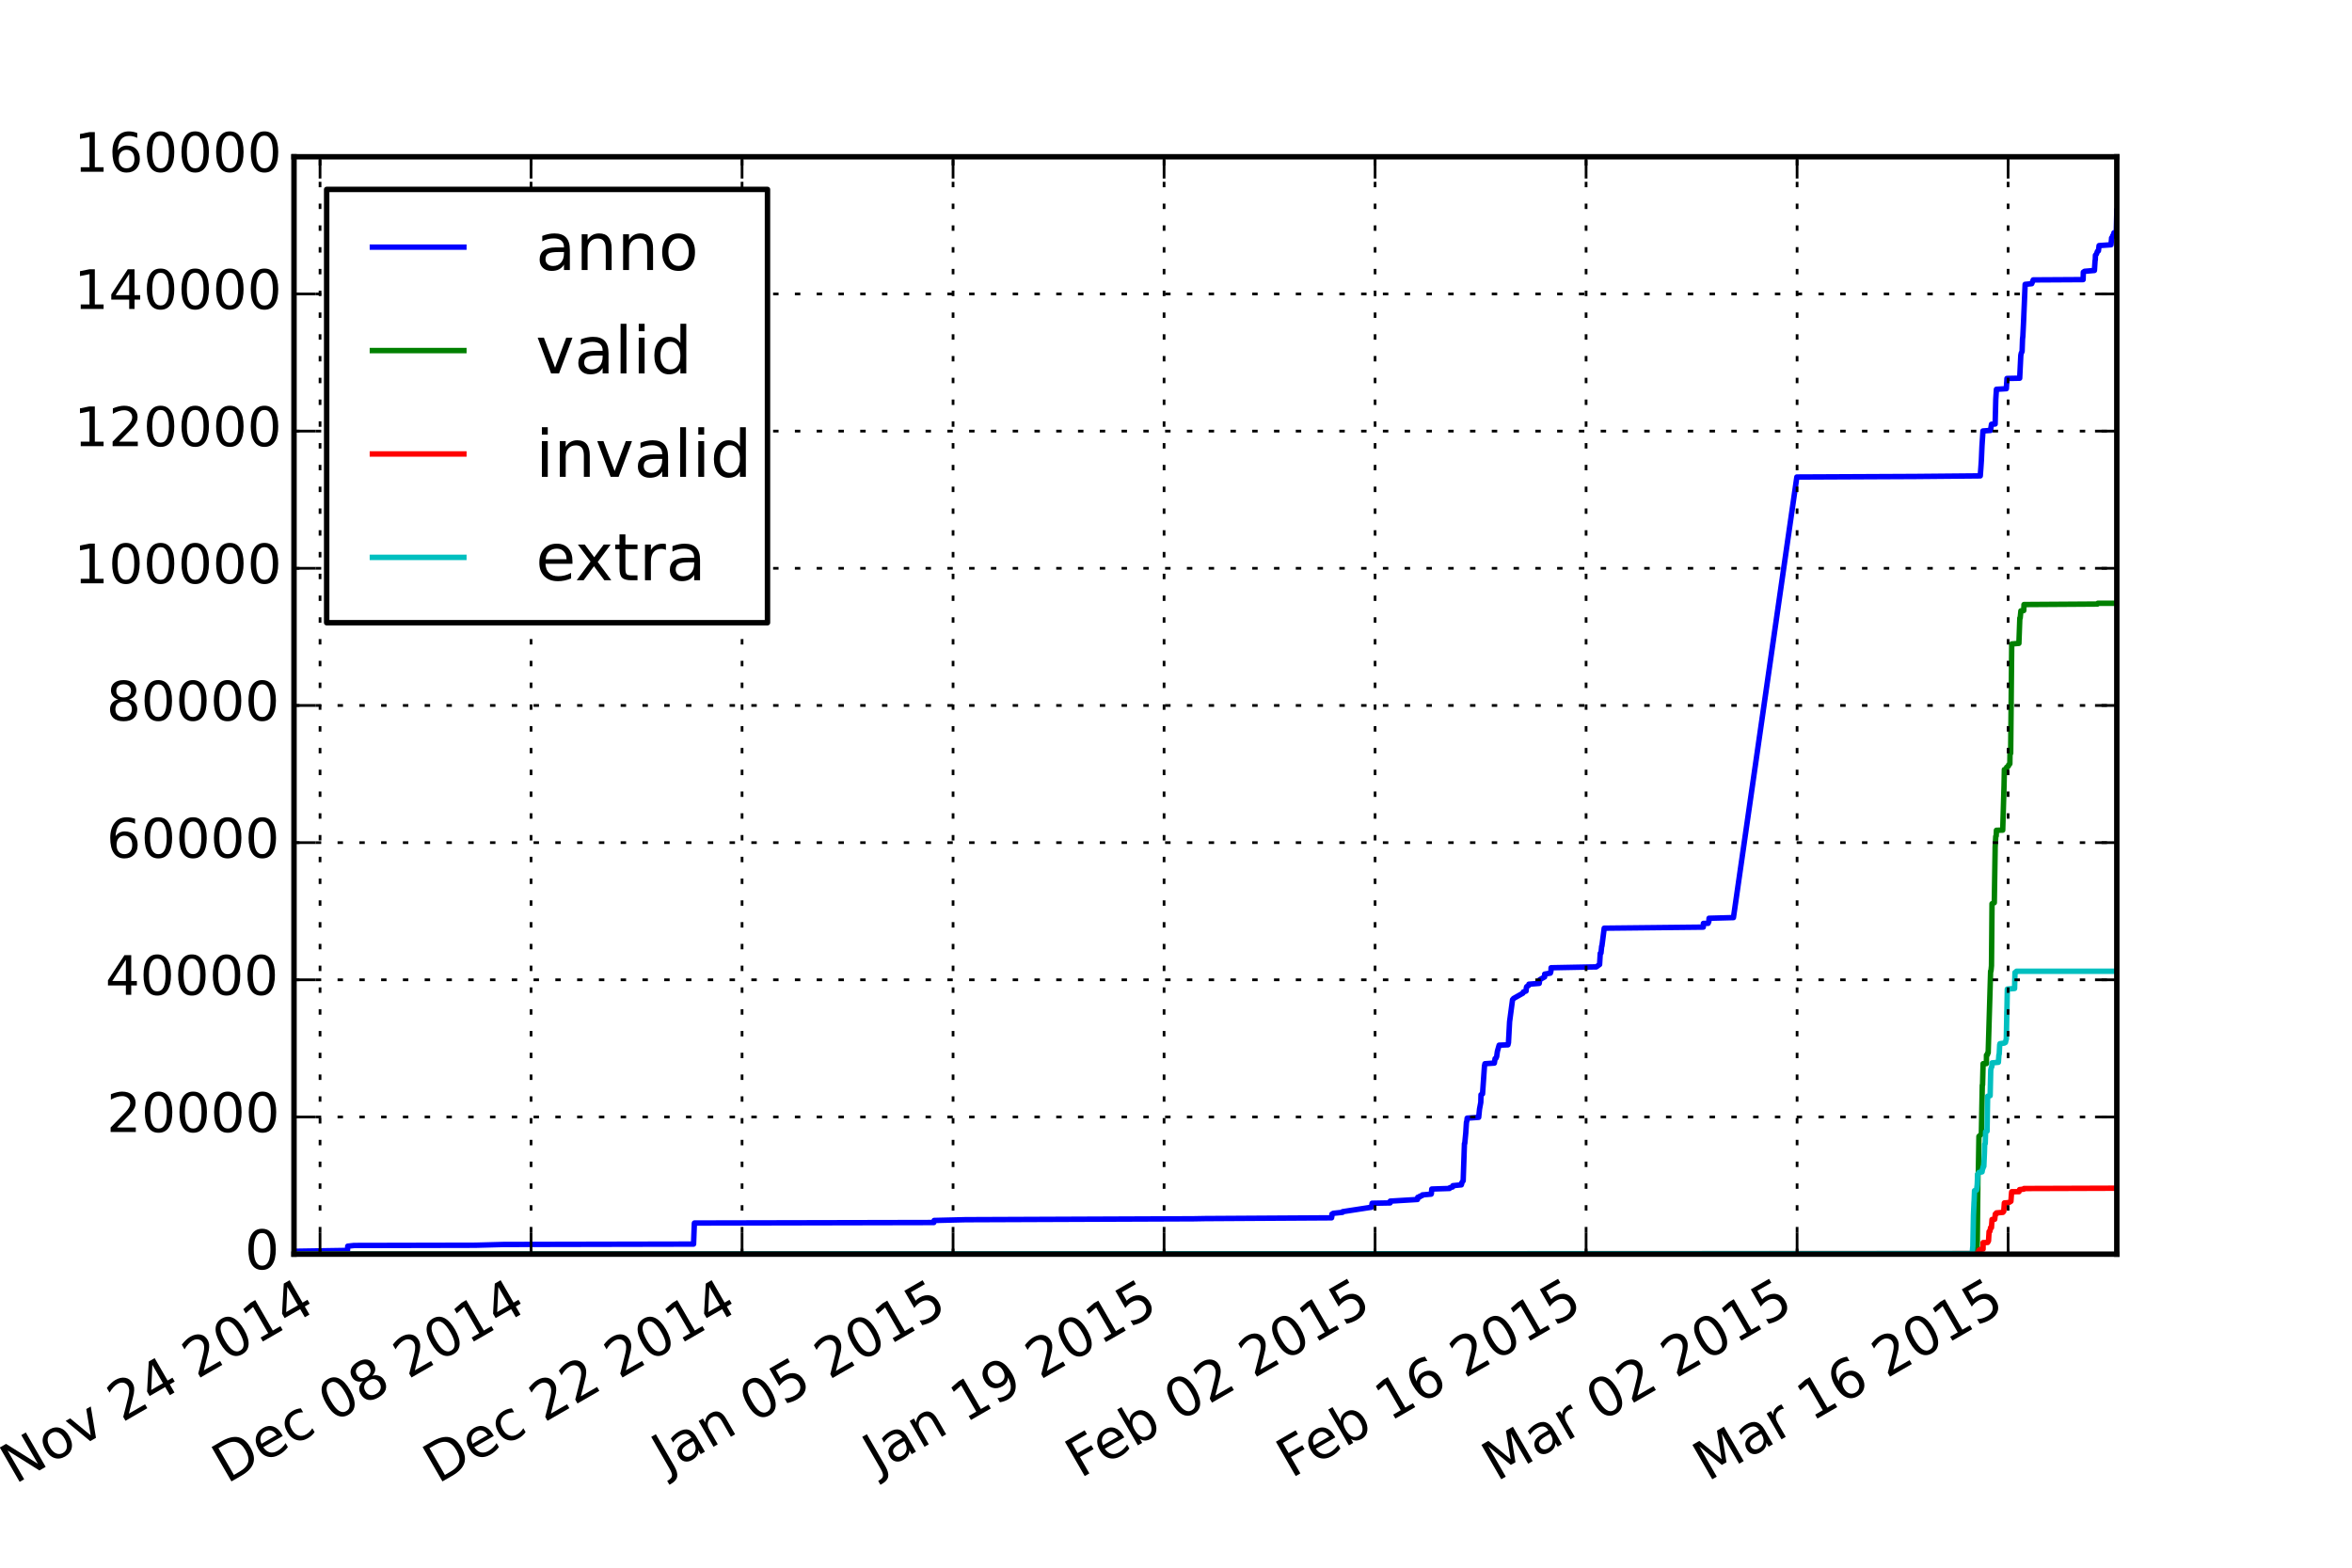 <?xml version="1.0" encoding="utf-8" standalone="no"?>
<!DOCTYPE svg PUBLIC "-//W3C//DTD SVG 1.1//EN"
  "http://www.w3.org/Graphics/SVG/1.1/DTD/svg11.dtd">
<!-- Created with matplotlib (http://matplotlib.org/) -->
<svg height="288pt" version="1.1" viewBox="0 0 432 288" width="432pt" xmlns="http://www.w3.org/2000/svg" xmlns:xlink="http://www.w3.org/1999/xlink">
 <defs>
  <style type="text/css">
*{stroke-linecap:butt;stroke-linejoin:round;}
  </style>
 </defs>
 <g id="figure_1">
  <g id="patch_1">
   <path d="
M0 288
L432 288
L432 0
L0 0
z
" style="fill:#ffffff;"/>
  </g>
  <g id="axes_1">
   <g id="patch_2">
    <path d="
M54 230.4
L388.8 230.4
L388.8 28.8
L54 28.8
z
" style="fill:#ffffff;"/>
   </g>
   <g id="line2d_1">
    <path clip-path="url(#pcb5ac1035b)" d="
M54 230.137
L54.002 229.873
L63.824 229.715
L63.874 228.935
L65.02 228.811
L87.281 228.763
L92.528 228.621
L127.389 228.55
L127.534 224.783
L127.551 224.682
L171.514 224.591
L171.567 224.365
L171.583 224.213
L177.325 224.071
L219.237 223.905
L221.344 223.867
L244.575 223.726
L244.64 223.345
L244.641 223.05
L244.835 222.927
L244.912 222.894
L246.584 222.719
L246.601 222.596
L251.908 221.779
L252.021 221.051
L255.329 220.988
L255.345 220.66
L260.349 220.359
L260.4 219.957
L260.767 219.887
L260.78 219.766
L261.18 219.662
L261.237 219.516
L262.872 219.372
L262.903 219.289
L262.978 218.438
L266.244 218.332
L266.296 218.189
L266.812 218.056
L266.863 217.82
L268.41 217.669
L268.492 217.388
L268.494 217.273
L268.746 216.918
L268.979 210.095
L269.04 210.045
L269.224 208.112
L269.345 206.176
L269.419 205.962
L269.478 205.414
L271.593 205.266
L271.749 203.745
L271.982 202.512
L272.021 201.111
L272.302 200.96
L272.667 195.726
L272.731 195.576
L272.743 195.419
L274.473 195.298
L274.605 194.481
L274.772 194.404
L274.898 194.102
L274.915 193.973
L275.02 193.211
L275.069 192.997
L275.354 192.008
L276.966 191.947
L277.065 191.553
L277.272 187.706
L277.816 183.638
L277.982 183.493
L277.996 183.433
L279.723 182.457
L279.805 182.223
L280.3 182.066
L280.356 181.41
L280.42 181.254
L280.782 181.036
L280.816 180.806
L282.717 180.659
L282.805 179.987
L283.703 179.471
L283.717 178.954
L284.762 178.773
L284.868 178.405
L284.895 177.785
L291.314 177.661
L293.189 177.627
L293.803 177.191
L293.926 175.129
L294.06 175.075
L294.184 173.827
L294.232 173.791
L294.651 170.517
L312.851 170.323
L312.869 169.64
L313.731 169.625
L313.867 169.305
L313.909 168.693
L318.388 168.572
L330.032 87.634
L351.816 87.531
L363.723 87.423
L363.839 85.848
L363.924 84.605
L364.036 81.987
L364.219 79.17
L365.602 79.072
L365.784 77.94
L366.454 77.891
L366.572 73.366
L366.692 71.516
L368.51 71.408
L368.627 69.527
L370.962 69.479
L371.169 65.276
L371.254 64.864
L371.404 64.58
L371.484 62.286
L371.547 61.734
L371.677 59.034
L371.965 52.237
L373.174 52.118
L373.453 51.422
L382.612 51.368
L382.652 50.002
L382.879 49.841
L384.69 49.686
L384.81 47.868
L384.848 47.749
L384.878 46.889
L385.052 46.69
L385.247 46.172
L385.424 46.082
L385.546 45.117
L387.739 44.968
L387.847 43.696
L388.026 43.547
L388.054 43.285
L388.271 43.03
L388.271 42.776
L388.706 42.655
L388.8 38.768
L388.8 38.768" style="fill:none;stroke:#0000ff;stroke-linecap:square;"/>
   </g>
   <g id="line2d_2">
    <path clip-path="url(#pcb5ac1035b)" d="
M54 230.4
L362.641 230.332
L362.671 230.241
L363.013 230.082
L363.141 228.993
L363.172 228.186
L363.299 215.653
L363.369 215.569
L363.479 208.766
L363.923 208.346
L364.094 199.351
L364.145 199.301
L364.244 195.41
L364.849 195.391
L364.862 193.832
L365.041 193.765
L365.074 193.464
L365.176 193.416
L365.622 178.417
L365.691 178.393
L365.782 177.414
L365.839 171.186
L365.881 166.02
L366.3 165.835
L366.45 156.344
L366.454 155.674
L366.57 153.646
L366.651 153.566
L366.692 152.531
L367.845 152.504
L368.092 144.27
L368.149 141.386
L368.456 141.371
L368.572 140.948
L368.692 140.948
L368.924 140.677
L368.935 140.504
L369.157 140.318
L369.183 138.508
L369.307 138.395
L369.5 118.302
L370.818 118.193
L370.988 113.543
L371.054 113.543
L371.184 112.223
L371.71 112.162
L371.755 111.06
L385.241 110.97
L385.319 110.826
L388.8 110.826
L388.8 110.826" style="fill:none;stroke:#008000;stroke-linecap:square;"/>
   </g>
   <g id="line2d_3">
    <path clip-path="url(#pcb5ac1035b)" d="
M54 230.4
L363.215 230.294
L363.299 230.106
L363.384 230.045
L363.479 229.687
L363.6 229.687
L363.67 229.543
L364.241 229.466
L364.244 228.284
L365.074 228.254
L365.237 227.967
L365.342 226.251
L365.498 226.194
L365.611 225.535
L365.777 225.534
L365.881 224.037
L366.374 223.993
L366.488 223.028
L366.689 223.009
L366.692 222.82
L367.887 222.723
L368.006 222.573
L368.038 222.539
L368.149 220.99
L368.935 220.932
L369.352 220.69
L369.471 219.07
L369.5 218.931
L370.837 218.924
L370.942 218.542
L371.731 218.455
L371.755 218.344
L388.8 218.286
L388.8 218.286" style="fill:none;stroke:#ff0000;stroke-linecap:square;"/>
   </g>
   <g id="line2d_4">
    <path clip-path="url(#pcb5ac1035b)" d="
M54 230.4
L362.241 230.289
L362.338 229.11
L362.359 228.998
L362.469 223.413
L362.472 223.268
L362.578 220.81
L362.593 220.697
L362.671 218.735
L363.044 218.624
L363.148 217.729
L363.16 217.616
L363.245 215.725
L363.364 215.614
L363.471 215.395
L364.051 215.284
L364.148 214.713
L364.239 214.602
L364.244 214.385
L364.375 214.273
L364.483 211.883
L364.487 211.766
L364.535 210.196
L364.634 210.084
L364.703 207.917
L364.97 207.806
L365.074 201.396
L365.537 201.285
L365.645 196.59
L365.667 196.469
L365.777 196.04
L365.857 195.929
L365.881 195.265
L367.05 195.154
L367.147 193.779
L367.202 193.667
L367.292 191.907
L367.334 191.795
L367.342 191.738
L368.127 191.625
L368.149 191.618
L368.349 191.506
L368.458 191.011
L368.505 190.9
L368.605 185.742
L368.618 185.63
L368.692 181.707
L370.024 181.596
L370.099 178.659
L370.377 178.547
L370.377 178.428
L388.8 178.428
L388.8 178.428" style="fill:none;stroke:#00bfbf;stroke-linecap:square;"/>
   </g>
   <g id="patch_3">
    <path d="
M54 28.8
L388.8 28.8" style="fill:none;stroke:#000000;stroke-linecap:square;stroke-linejoin:miter;"/>
   </g>
   <g id="patch_4">
    <path d="
M388.8 230.4
L388.8 28.8" style="fill:none;stroke:#000000;stroke-linecap:square;stroke-linejoin:miter;"/>
   </g>
   <g id="patch_5">
    <path d="
M54 230.4
L388.8 230.4" style="fill:none;stroke:#000000;stroke-linecap:square;stroke-linejoin:miter;"/>
   </g>
   <g id="patch_6">
    <path d="
M54 230.4
L54 28.8" style="fill:none;stroke:#000000;stroke-linecap:square;stroke-linejoin:miter;"/>
   </g>
   <g id="matplotlib.axis_1">
    <g id="xtick_1">
     <g id="line2d_5">
      <path clip-path="url(#pcb5ac1035b)" d="
M58.783 230.4
L58.783 28.8" style="fill:none;stroke:#000000;stroke-dasharray:1,3;stroke-dashoffset:0.0;stroke-width:0.5;"/>
     </g>
     <g id="line2d_6">
      <defs>
       <path d="
M0 0
L0 -4" id="m93b0483c22" style="stroke:#000000;stroke-width:0.5;"/>
      </defs>
      <g>
       <use style="stroke:#000000;stroke-width:0.5;" x="58.783" xlink:href="#m93b0483c22" y="230.4"/>
      </g>
     </g>
     <g id="line2d_7">
      <defs>
       <path d="
M0 0
L0 4" id="m741efc42ff" style="stroke:#000000;stroke-width:0.5;"/>
      </defs>
      <g>
       <use style="stroke:#000000;stroke-width:0.5;" x="58.783" xlink:href="#m741efc42ff" y="28.8"/>
      </g>
     </g>
     <g id="text_1">
      <!-- Nov 24 2014 -->
      <defs>
       <path d="
M19.188 8.297
L53.609 8.297
L53.609 0
L7.328 0
L7.328 8.297
Q12.938 14.109 22.625 23.891
Q32.328 33.688 34.812 36.531
Q39.547 41.844 41.422 45.531
Q43.312 49.219 43.312 52.781
Q43.312 58.594 39.234 62.25
Q35.156 65.922 28.609 65.922
Q23.969 65.922 18.812 64.312
Q13.672 62.703 7.812 59.422
L7.812 69.391
Q13.766 71.781 18.938 73
Q24.125 74.219 28.422 74.219
Q39.75 74.219 46.484 68.547
Q53.219 62.891 53.219 53.422
Q53.219 48.922 51.531 44.891
Q49.859 40.875 45.406 35.406
Q44.188 33.984 37.641 27.219
Q31.109 20.453 19.188 8.297" id="BitstreamVeraSans-Roman-32"/>
       <path id="BitstreamVeraSans-Roman-20"/>
       <path d="
M9.812 72.906
L23.094 72.906
L55.422 11.922
L55.422 72.906
L64.984 72.906
L64.984 0
L51.703 0
L19.391 60.984
L19.391 0
L9.812 0
z
" id="BitstreamVeraSans-Roman-4e"/>
       <path d="
M12.406 8.297
L28.516 8.297
L28.516 63.922
L10.984 60.406
L10.984 69.391
L28.422 72.906
L38.281 72.906
L38.281 8.297
L54.391 8.297
L54.391 0
L12.406 0
z
" id="BitstreamVeraSans-Roman-31"/>
       <path d="
M37.797 64.312
L12.891 25.391
L37.797 25.391
z

M35.203 72.906
L47.609 72.906
L47.609 25.391
L58.016 25.391
L58.016 17.188
L47.609 17.188
L47.609 0
L37.797 0
L37.797 17.188
L4.891 17.188
L4.891 26.703
z
" id="BitstreamVeraSans-Roman-34"/>
       <path d="
M30.609 48.391
Q23.391 48.391 19.188 42.75
Q14.984 37.109 14.984 27.297
Q14.984 17.484 19.156 11.844
Q23.344 6.203 30.609 6.203
Q37.797 6.203 41.984 11.859
Q46.188 17.531 46.188 27.297
Q46.188 37.016 41.984 42.703
Q37.797 48.391 30.609 48.391
M30.609 56
Q42.328 56 49.016 48.375
Q55.719 40.766 55.719 27.297
Q55.719 13.875 49.016 6.219
Q42.328 -1.422 30.609 -1.422
Q18.844 -1.422 12.172 6.219
Q5.516 13.875 5.516 27.297
Q5.516 40.766 12.172 48.375
Q18.844 56 30.609 56" id="BitstreamVeraSans-Roman-6f"/>
       <path d="
M31.781 66.406
Q24.172 66.406 20.328 58.906
Q16.5 51.422 16.5 36.375
Q16.5 21.391 20.328 13.891
Q24.172 6.391 31.781 6.391
Q39.453 6.391 43.281 13.891
Q47.125 21.391 47.125 36.375
Q47.125 51.422 43.281 58.906
Q39.453 66.406 31.781 66.406
M31.781 74.219
Q44.047 74.219 50.516 64.516
Q56.984 54.828 56.984 36.375
Q56.984 17.969 50.516 8.266
Q44.047 -1.422 31.781 -1.422
Q19.531 -1.422 13.062 8.266
Q6.594 17.969 6.594 36.375
Q6.594 54.828 13.062 64.516
Q19.531 74.219 31.781 74.219" id="BitstreamVeraSans-Roman-30"/>
       <path d="
M2.984 54.688
L12.5 54.688
L29.594 8.797
L46.688 54.688
L56.203 54.688
L35.688 0
L23.484 0
z
" id="BitstreamVeraSans-Roman-76"/>
      </defs>
      <g transform="translate(2.76 272.725)rotate(-30.0)scale(0.1 -0.1)">
       <use xlink:href="#BitstreamVeraSans-Roman-4e"/>
       <use x="74.805" xlink:href="#BitstreamVeraSans-Roman-6f"/>
       <use x="135.986" xlink:href="#BitstreamVeraSans-Roman-76"/>
       <use x="195.166" xlink:href="#BitstreamVeraSans-Roman-20"/>
       <use x="226.953" xlink:href="#BitstreamVeraSans-Roman-32"/>
       <use x="290.576" xlink:href="#BitstreamVeraSans-Roman-34"/>
       <use x="354.199" xlink:href="#BitstreamVeraSans-Roman-20"/>
       <use x="385.986" xlink:href="#BitstreamVeraSans-Roman-32"/>
       <use x="449.609" xlink:href="#BitstreamVeraSans-Roman-30"/>
       <use x="513.232" xlink:href="#BitstreamVeraSans-Roman-31"/>
       <use x="576.855" xlink:href="#BitstreamVeraSans-Roman-34"/>
      </g>
     </g>
    </g>
    <g id="xtick_2">
     <g id="line2d_8">
      <path clip-path="url(#pcb5ac1035b)" d="
M97.54 230.4
L97.54 28.8" style="fill:none;stroke:#000000;stroke-dasharray:1,3;stroke-dashoffset:0.0;stroke-width:0.5;"/>
     </g>
     <g id="line2d_9">
      <g>
       <use style="stroke:#000000;stroke-width:0.5;" x="97.54" xlink:href="#m93b0483c22" y="230.4"/>
      </g>
     </g>
     <g id="line2d_10">
      <g>
       <use style="stroke:#000000;stroke-width:0.5;" x="97.54" xlink:href="#m741efc42ff" y="28.8"/>
      </g>
     </g>
     <g id="text_2">
      <!-- Dec 08 2014 -->
      <defs>
       <path d="
M56.203 29.594
L56.203 25.203
L14.891 25.203
Q15.484 15.922 20.484 11.062
Q25.484 6.203 34.422 6.203
Q39.594 6.203 44.453 7.469
Q49.312 8.734 54.109 11.281
L54.109 2.781
Q49.266 0.734 44.188 -0.344
Q39.109 -1.422 33.891 -1.422
Q20.797 -1.422 13.156 6.188
Q5.516 13.812 5.516 26.812
Q5.516 40.234 12.766 48.109
Q20.016 56 32.328 56
Q43.359 56 49.781 48.891
Q56.203 41.797 56.203 29.594
M47.219 32.234
Q47.125 39.594 43.094 43.984
Q39.062 48.391 32.422 48.391
Q24.906 48.391 20.391 44.141
Q15.875 39.891 15.188 32.172
z
" id="BitstreamVeraSans-Roman-65"/>
       <path d="
M31.781 34.625
Q24.75 34.625 20.719 30.859
Q16.703 27.094 16.703 20.516
Q16.703 13.922 20.719 10.156
Q24.75 6.391 31.781 6.391
Q38.812 6.391 42.859 10.172
Q46.922 13.969 46.922 20.516
Q46.922 27.094 42.891 30.859
Q38.875 34.625 31.781 34.625
M21.922 38.812
Q15.578 40.375 12.031 44.719
Q8.5 49.078 8.5 55.328
Q8.5 64.062 14.719 69.141
Q20.953 74.219 31.781 74.219
Q42.672 74.219 48.875 69.141
Q55.078 64.062 55.078 55.328
Q55.078 49.078 51.531 44.719
Q48 40.375 41.703 38.812
Q48.828 37.156 52.797 32.312
Q56.781 27.484 56.781 20.516
Q56.781 9.906 50.312 4.234
Q43.844 -1.422 31.781 -1.422
Q19.734 -1.422 13.25 4.234
Q6.781 9.906 6.781 20.516
Q6.781 27.484 10.781 32.312
Q14.797 37.156 21.922 38.812
M18.312 54.391
Q18.312 48.734 21.844 45.562
Q25.391 42.391 31.781 42.391
Q38.141 42.391 41.719 45.562
Q45.312 48.734 45.312 54.391
Q45.312 60.062 41.719 63.234
Q38.141 66.406 31.781 66.406
Q25.391 66.406 21.844 63.234
Q18.312 60.062 18.312 54.391" id="BitstreamVeraSans-Roman-38"/>
       <path d="
M19.672 64.797
L19.672 8.109
L31.594 8.109
Q46.688 8.109 53.688 14.938
Q60.688 21.781 60.688 36.531
Q60.688 51.172 53.688 57.984
Q46.688 64.797 31.594 64.797
z

M9.812 72.906
L30.078 72.906
Q51.266 72.906 61.172 64.094
Q71.094 55.281 71.094 36.531
Q71.094 17.672 61.125 8.828
Q51.172 0 30.078 0
L9.812 0
z
" id="BitstreamVeraSans-Roman-44"/>
       <path d="
M48.781 52.594
L48.781 44.188
Q44.969 46.297 41.141 47.344
Q37.312 48.391 33.406 48.391
Q24.656 48.391 19.812 42.844
Q14.984 37.312 14.984 27.297
Q14.984 17.281 19.812 11.734
Q24.656 6.203 33.406 6.203
Q37.312 6.203 41.141 7.25
Q44.969 8.297 48.781 10.406
L48.781 2.094
Q45.016 0.344 40.984 -0.531
Q36.969 -1.422 32.422 -1.422
Q20.062 -1.422 12.781 6.344
Q5.516 14.109 5.516 27.297
Q5.516 40.672 12.859 48.328
Q20.219 56 33.016 56
Q37.156 56 41.109 55.141
Q45.062 54.297 48.781 52.594" id="BitstreamVeraSans-Roman-63"/>
      </defs>
      <g transform="translate(41.662 272.641)rotate(-30.0)scale(0.1 -0.1)">
       <use xlink:href="#BitstreamVeraSans-Roman-44"/>
       <use x="77.002" xlink:href="#BitstreamVeraSans-Roman-65"/>
       <use x="138.525" xlink:href="#BitstreamVeraSans-Roman-63"/>
       <use x="193.506" xlink:href="#BitstreamVeraSans-Roman-20"/>
       <use x="225.293" xlink:href="#BitstreamVeraSans-Roman-30"/>
       <use x="288.916" xlink:href="#BitstreamVeraSans-Roman-38"/>
       <use x="352.539" xlink:href="#BitstreamVeraSans-Roman-20"/>
       <use x="384.326" xlink:href="#BitstreamVeraSans-Roman-32"/>
       <use x="447.949" xlink:href="#BitstreamVeraSans-Roman-30"/>
       <use x="511.572" xlink:href="#BitstreamVeraSans-Roman-31"/>
       <use x="575.195" xlink:href="#BitstreamVeraSans-Roman-34"/>
      </g>
     </g>
    </g>
    <g id="xtick_3">
     <g id="line2d_11">
      <path clip-path="url(#pcb5ac1035b)" d="
M136.296 230.4
L136.296 28.8" style="fill:none;stroke:#000000;stroke-dasharray:1,3;stroke-dashoffset:0.0;stroke-width:0.5;"/>
     </g>
     <g id="line2d_12">
      <g>
       <use style="stroke:#000000;stroke-width:0.5;" x="136.296" xlink:href="#m93b0483c22" y="230.4"/>
      </g>
     </g>
     <g id="line2d_13">
      <g>
       <use style="stroke:#000000;stroke-width:0.5;" x="136.296" xlink:href="#m741efc42ff" y="28.8"/>
      </g>
     </g>
     <g id="text_3">
      <!-- Dec 22 2014 -->
      <g transform="translate(80.418 272.641)rotate(-30.0)scale(0.1 -0.1)">
       <use xlink:href="#BitstreamVeraSans-Roman-44"/>
       <use x="77.002" xlink:href="#BitstreamVeraSans-Roman-65"/>
       <use x="138.525" xlink:href="#BitstreamVeraSans-Roman-63"/>
       <use x="193.506" xlink:href="#BitstreamVeraSans-Roman-20"/>
       <use x="225.293" xlink:href="#BitstreamVeraSans-Roman-32"/>
       <use x="288.916" xlink:href="#BitstreamVeraSans-Roman-32"/>
       <use x="352.539" xlink:href="#BitstreamVeraSans-Roman-20"/>
       <use x="384.326" xlink:href="#BitstreamVeraSans-Roman-32"/>
       <use x="447.949" xlink:href="#BitstreamVeraSans-Roman-30"/>
       <use x="511.572" xlink:href="#BitstreamVeraSans-Roman-31"/>
       <use x="575.195" xlink:href="#BitstreamVeraSans-Roman-34"/>
      </g>
     </g>
    </g>
    <g id="xtick_4">
     <g id="line2d_14">
      <path clip-path="url(#pcb5ac1035b)" d="
M175.053 230.4
L175.053 28.8" style="fill:none;stroke:#000000;stroke-dasharray:1,3;stroke-dashoffset:0.0;stroke-width:0.5;"/>
     </g>
     <g id="line2d_15">
      <g>
       <use style="stroke:#000000;stroke-width:0.5;" x="175.053" xlink:href="#m93b0483c22" y="230.4"/>
      </g>
     </g>
     <g id="line2d_16">
      <g>
       <use style="stroke:#000000;stroke-width:0.5;" x="175.053" xlink:href="#m741efc42ff" y="28.8"/>
      </g>
     </g>
     <g id="text_4">
      <!-- Jan 05 2015 -->
      <defs>
       <path d="
M54.891 33.016
L54.891 0
L45.906 0
L45.906 32.719
Q45.906 40.484 42.875 44.328
Q39.844 48.188 33.797 48.188
Q26.516 48.188 22.312 43.547
Q18.109 38.922 18.109 30.906
L18.109 0
L9.078 0
L9.078 54.688
L18.109 54.688
L18.109 46.188
Q21.344 51.125 25.703 53.562
Q30.078 56 35.797 56
Q45.219 56 50.047 50.172
Q54.891 44.344 54.891 33.016" id="BitstreamVeraSans-Roman-6e"/>
       <path d="
M34.281 27.484
Q23.391 27.484 19.188 25
Q14.984 22.516 14.984 16.5
Q14.984 11.719 18.141 8.906
Q21.297 6.109 26.703 6.109
Q34.188 6.109 38.703 11.406
Q43.219 16.703 43.219 25.484
L43.219 27.484
z

M52.203 31.203
L52.203 0
L43.219 0
L43.219 8.297
Q40.141 3.328 35.547 0.953
Q30.953 -1.422 24.312 -1.422
Q15.922 -1.422 10.953 3.297
Q6 8.016 6 15.922
Q6 25.141 12.172 29.828
Q18.359 34.516 30.609 34.516
L43.219 34.516
L43.219 35.406
Q43.219 41.609 39.141 45
Q35.062 48.391 27.688 48.391
Q23 48.391 18.547 47.266
Q14.109 46.141 10.016 43.891
L10.016 52.203
Q14.938 54.109 19.578 55.047
Q24.219 56 28.609 56
Q40.484 56 46.344 49.844
Q52.203 43.703 52.203 31.203" id="BitstreamVeraSans-Roman-61"/>
       <path d="
M9.812 72.906
L19.672 72.906
L19.672 5.078
Q19.672 -8.109 14.672 -14.062
Q9.672 -20.016 -1.422 -20.016
L-5.172 -20.016
L-5.172 -11.719
L-2.094 -11.719
Q4.438 -11.719 7.125 -8.047
Q9.812 -4.391 9.812 5.078
z
" id="BitstreamVeraSans-Roman-4a"/>
       <path d="
M10.797 72.906
L49.516 72.906
L49.516 64.594
L19.828 64.594
L19.828 46.734
Q21.969 47.469 24.109 47.828
Q26.266 48.188 28.422 48.188
Q40.625 48.188 47.75 41.5
Q54.891 34.812 54.891 23.391
Q54.891 11.625 47.562 5.094
Q40.234 -1.422 26.906 -1.422
Q22.312 -1.422 17.547 -0.641
Q12.797 0.141 7.719 1.703
L7.719 11.625
Q12.109 9.234 16.797 8.062
Q21.484 6.891 26.703 6.891
Q35.156 6.891 40.078 11.328
Q45.016 15.766 45.016 23.391
Q45.016 31 40.078 35.438
Q35.156 39.891 26.703 39.891
Q22.75 39.891 18.812 39.016
Q14.891 38.141 10.797 36.281
z
" id="BitstreamVeraSans-Roman-35"/>
      </defs>
      <g transform="translate(122.406 270.776)rotate(-30.0)scale(0.1 -0.1)">
       <use xlink:href="#BitstreamVeraSans-Roman-4a"/>
       <use x="29.492" xlink:href="#BitstreamVeraSans-Roman-61"/>
       <use x="90.771" xlink:href="#BitstreamVeraSans-Roman-6e"/>
       <use x="154.15" xlink:href="#BitstreamVeraSans-Roman-20"/>
       <use x="185.938" xlink:href="#BitstreamVeraSans-Roman-30"/>
       <use x="249.561" xlink:href="#BitstreamVeraSans-Roman-35"/>
       <use x="313.184" xlink:href="#BitstreamVeraSans-Roman-20"/>
       <use x="344.971" xlink:href="#BitstreamVeraSans-Roman-32"/>
       <use x="408.594" xlink:href="#BitstreamVeraSans-Roman-30"/>
       <use x="472.217" xlink:href="#BitstreamVeraSans-Roman-31"/>
       <use x="535.84" xlink:href="#BitstreamVeraSans-Roman-35"/>
      </g>
     </g>
    </g>
    <g id="xtick_5">
     <g id="line2d_17">
      <path clip-path="url(#pcb5ac1035b)" d="
M213.809 230.4
L213.809 28.8" style="fill:none;stroke:#000000;stroke-dasharray:1,3;stroke-dashoffset:0.0;stroke-width:0.5;"/>
     </g>
     <g id="line2d_18">
      <g>
       <use style="stroke:#000000;stroke-width:0.5;" x="213.809" xlink:href="#m93b0483c22" y="230.4"/>
      </g>
     </g>
     <g id="line2d_19">
      <g>
       <use style="stroke:#000000;stroke-width:0.5;" x="213.809" xlink:href="#m741efc42ff" y="28.8"/>
      </g>
     </g>
     <g id="text_5">
      <!-- Jan 19 2015 -->
      <defs>
       <path d="
M10.984 1.516
L10.984 10.5
Q14.703 8.734 18.5 7.812
Q22.312 6.891 25.984 6.891
Q35.75 6.891 40.891 13.453
Q46.047 20.016 46.781 33.406
Q43.953 29.203 39.594 26.953
Q35.25 24.703 29.984 24.703
Q19.047 24.703 12.672 31.312
Q6.297 37.938 6.297 49.422
Q6.297 60.641 12.938 67.422
Q19.578 74.219 30.609 74.219
Q43.266 74.219 49.922 64.516
Q56.594 54.828 56.594 36.375
Q56.594 19.141 48.406 8.859
Q40.234 -1.422 26.422 -1.422
Q22.703 -1.422 18.891 -0.688
Q15.094 0.047 10.984 1.516
M30.609 32.422
Q37.25 32.422 41.125 36.953
Q45.016 41.5 45.016 49.422
Q45.016 57.281 41.125 61.844
Q37.25 66.406 30.609 66.406
Q23.969 66.406 20.094 61.844
Q16.219 57.281 16.219 49.422
Q16.219 41.5 20.094 36.953
Q23.969 32.422 30.609 32.422" id="BitstreamVeraSans-Roman-39"/>
      </defs>
      <g transform="translate(161.163 270.776)rotate(-30.0)scale(0.1 -0.1)">
       <use xlink:href="#BitstreamVeraSans-Roman-4a"/>
       <use x="29.492" xlink:href="#BitstreamVeraSans-Roman-61"/>
       <use x="90.771" xlink:href="#BitstreamVeraSans-Roman-6e"/>
       <use x="154.15" xlink:href="#BitstreamVeraSans-Roman-20"/>
       <use x="185.938" xlink:href="#BitstreamVeraSans-Roman-31"/>
       <use x="249.561" xlink:href="#BitstreamVeraSans-Roman-39"/>
       <use x="313.184" xlink:href="#BitstreamVeraSans-Roman-20"/>
       <use x="344.971" xlink:href="#BitstreamVeraSans-Roman-32"/>
       <use x="408.594" xlink:href="#BitstreamVeraSans-Roman-30"/>
       <use x="472.217" xlink:href="#BitstreamVeraSans-Roman-31"/>
       <use x="535.84" xlink:href="#BitstreamVeraSans-Roman-35"/>
      </g>
     </g>
    </g>
    <g id="xtick_6">
     <g id="line2d_20">
      <path clip-path="url(#pcb5ac1035b)" d="
M252.566 230.4
L252.566 28.8" style="fill:none;stroke:#000000;stroke-dasharray:1,3;stroke-dashoffset:0.0;stroke-width:0.5;"/>
     </g>
     <g id="line2d_21">
      <g>
       <use style="stroke:#000000;stroke-width:0.5;" x="252.566" xlink:href="#m93b0483c22" y="230.4"/>
      </g>
     </g>
     <g id="line2d_22">
      <g>
       <use style="stroke:#000000;stroke-width:0.5;" x="252.566" xlink:href="#m741efc42ff" y="28.8"/>
      </g>
     </g>
     <g id="text_6">
      <!-- Feb 02 2015 -->
      <defs>
       <path d="
M9.812 72.906
L51.703 72.906
L51.703 64.594
L19.672 64.594
L19.672 43.109
L48.578 43.109
L48.578 34.812
L19.672 34.812
L19.672 0
L9.812 0
z
" id="BitstreamVeraSans-Roman-46"/>
       <path d="
M48.688 27.297
Q48.688 37.203 44.609 42.844
Q40.531 48.484 33.406 48.484
Q26.266 48.484 22.188 42.844
Q18.109 37.203 18.109 27.297
Q18.109 17.391 22.188 11.75
Q26.266 6.109 33.406 6.109
Q40.531 6.109 44.609 11.75
Q48.688 17.391 48.688 27.297
M18.109 46.391
Q20.953 51.266 25.266 53.625
Q29.594 56 35.594 56
Q45.562 56 51.781 48.094
Q58.016 40.188 58.016 27.297
Q58.016 14.406 51.781 6.484
Q45.562 -1.422 35.594 -1.422
Q29.594 -1.422 25.266 0.953
Q20.953 3.328 18.109 8.203
L18.109 0
L9.078 0
L9.078 75.984
L18.109 75.984
z
" id="BitstreamVeraSans-Roman-62"/>
      </defs>
      <g transform="translate(198.386 271.661)rotate(-30.0)scale(0.1 -0.1)">
       <use xlink:href="#BitstreamVeraSans-Roman-46"/>
       <use x="52.02" xlink:href="#BitstreamVeraSans-Roman-65"/>
       <use x="113.543" xlink:href="#BitstreamVeraSans-Roman-62"/>
       <use x="177.02" xlink:href="#BitstreamVeraSans-Roman-20"/>
       <use x="208.807" xlink:href="#BitstreamVeraSans-Roman-30"/>
       <use x="272.43" xlink:href="#BitstreamVeraSans-Roman-32"/>
       <use x="336.053" xlink:href="#BitstreamVeraSans-Roman-20"/>
       <use x="367.84" xlink:href="#BitstreamVeraSans-Roman-32"/>
       <use x="431.463" xlink:href="#BitstreamVeraSans-Roman-30"/>
       <use x="495.086" xlink:href="#BitstreamVeraSans-Roman-31"/>
       <use x="558.709" xlink:href="#BitstreamVeraSans-Roman-35"/>
      </g>
     </g>
    </g>
    <g id="xtick_7">
     <g id="line2d_23">
      <path clip-path="url(#pcb5ac1035b)" d="
M291.323 230.4
L291.323 28.8" style="fill:none;stroke:#000000;stroke-dasharray:1,3;stroke-dashoffset:0.0;stroke-width:0.5;"/>
     </g>
     <g id="line2d_24">
      <g>
       <use style="stroke:#000000;stroke-width:0.5;" x="291.323" xlink:href="#m93b0483c22" y="230.4"/>
      </g>
     </g>
     <g id="line2d_25">
      <g>
       <use style="stroke:#000000;stroke-width:0.5;" x="291.323" xlink:href="#m741efc42ff" y="28.8"/>
      </g>
     </g>
     <g id="text_7">
      <!-- Feb 16 2015 -->
      <defs>
       <path d="
M33.016 40.375
Q26.375 40.375 22.484 35.828
Q18.609 31.297 18.609 23.391
Q18.609 15.531 22.484 10.953
Q26.375 6.391 33.016 6.391
Q39.656 6.391 43.531 10.953
Q47.406 15.531 47.406 23.391
Q47.406 31.297 43.531 35.828
Q39.656 40.375 33.016 40.375
M52.594 71.297
L52.594 62.312
Q48.875 64.062 45.094 64.984
Q41.312 65.922 37.594 65.922
Q27.828 65.922 22.672 59.328
Q17.531 52.734 16.797 39.406
Q19.672 43.656 24.016 45.922
Q28.375 48.188 33.594 48.188
Q44.578 48.188 50.953 41.516
Q57.328 34.859 57.328 23.391
Q57.328 12.156 50.688 5.359
Q44.047 -1.422 33.016 -1.422
Q20.359 -1.422 13.672 8.266
Q6.984 17.969 6.984 36.375
Q6.984 53.656 15.188 63.938
Q23.391 74.219 37.203 74.219
Q40.922 74.219 44.703 73.484
Q48.484 72.75 52.594 71.297" id="BitstreamVeraSans-Roman-36"/>
      </defs>
      <g transform="translate(237.143 271.661)rotate(-30.0)scale(0.1 -0.1)">
       <use xlink:href="#BitstreamVeraSans-Roman-46"/>
       <use x="52.02" xlink:href="#BitstreamVeraSans-Roman-65"/>
       <use x="113.543" xlink:href="#BitstreamVeraSans-Roman-62"/>
       <use x="177.02" xlink:href="#BitstreamVeraSans-Roman-20"/>
       <use x="208.807" xlink:href="#BitstreamVeraSans-Roman-31"/>
       <use x="272.43" xlink:href="#BitstreamVeraSans-Roman-36"/>
       <use x="336.053" xlink:href="#BitstreamVeraSans-Roman-20"/>
       <use x="367.84" xlink:href="#BitstreamVeraSans-Roman-32"/>
       <use x="431.463" xlink:href="#BitstreamVeraSans-Roman-30"/>
       <use x="495.086" xlink:href="#BitstreamVeraSans-Roman-31"/>
       <use x="558.709" xlink:href="#BitstreamVeraSans-Roman-35"/>
      </g>
     </g>
    </g>
    <g id="xtick_8">
     <g id="line2d_26">
      <path clip-path="url(#pcb5ac1035b)" d="
M330.079 230.4
L330.079 28.8" style="fill:none;stroke:#000000;stroke-dasharray:1,3;stroke-dashoffset:0.0;stroke-width:0.5;"/>
     </g>
     <g id="line2d_27">
      <g>
       <use style="stroke:#000000;stroke-width:0.5;" x="330.079" xlink:href="#m93b0483c22" y="230.4"/>
      </g>
     </g>
     <g id="line2d_28">
      <g>
       <use style="stroke:#000000;stroke-width:0.5;" x="330.079" xlink:href="#m741efc42ff" y="28.8"/>
      </g>
     </g>
     <g id="text_8">
      <!-- Mar 02 2015 -->
      <defs>
       <path d="
M9.812 72.906
L24.516 72.906
L43.109 23.297
L61.812 72.906
L76.516 72.906
L76.516 0
L66.891 0
L66.891 64.016
L48.094 14.016
L38.188 14.016
L19.391 64.016
L19.391 0
L9.812 0
z
" id="BitstreamVeraSans-Roman-4d"/>
       <path d="
M41.109 46.297
Q39.594 47.172 37.812 47.578
Q36.031 48 33.891 48
Q26.266 48 22.188 43.047
Q18.109 38.094 18.109 28.812
L18.109 0
L9.078 0
L9.078 54.688
L18.109 54.688
L18.109 46.188
Q20.953 51.172 25.484 53.578
Q30.031 56 36.531 56
Q37.453 56 38.578 55.875
Q39.703 55.766 41.062 55.516
z
" id="BitstreamVeraSans-Roman-72"/>
      </defs>
      <g transform="translate(274.891 272.243)rotate(-30.0)scale(0.1 -0.1)">
       <use xlink:href="#BitstreamVeraSans-Roman-4d"/>
       <use x="86.279" xlink:href="#BitstreamVeraSans-Roman-61"/>
       <use x="147.559" xlink:href="#BitstreamVeraSans-Roman-72"/>
       <use x="188.672" xlink:href="#BitstreamVeraSans-Roman-20"/>
       <use x="220.459" xlink:href="#BitstreamVeraSans-Roman-30"/>
       <use x="284.082" xlink:href="#BitstreamVeraSans-Roman-32"/>
       <use x="347.705" xlink:href="#BitstreamVeraSans-Roman-20"/>
       <use x="379.492" xlink:href="#BitstreamVeraSans-Roman-32"/>
       <use x="443.115" xlink:href="#BitstreamVeraSans-Roman-30"/>
       <use x="506.738" xlink:href="#BitstreamVeraSans-Roman-31"/>
       <use x="570.361" xlink:href="#BitstreamVeraSans-Roman-35"/>
      </g>
     </g>
    </g>
    <g id="xtick_9">
     <g id="line2d_29">
      <path clip-path="url(#pcb5ac1035b)" d="
M368.836 230.4
L368.836 28.8" style="fill:none;stroke:#000000;stroke-dasharray:1,3;stroke-dashoffset:0.0;stroke-width:0.5;"/>
     </g>
     <g id="line2d_30">
      <g>
       <use style="stroke:#000000;stroke-width:0.5;" x="368.836" xlink:href="#m93b0483c22" y="230.4"/>
      </g>
     </g>
     <g id="line2d_31">
      <g>
       <use style="stroke:#000000;stroke-width:0.5;" x="368.836" xlink:href="#m741efc42ff" y="28.8"/>
      </g>
     </g>
     <g id="text_9">
      <!-- Mar 16 2015 -->
      <g transform="translate(313.648 272.243)rotate(-30.0)scale(0.1 -0.1)">
       <use xlink:href="#BitstreamVeraSans-Roman-4d"/>
       <use x="86.279" xlink:href="#BitstreamVeraSans-Roman-61"/>
       <use x="147.559" xlink:href="#BitstreamVeraSans-Roman-72"/>
       <use x="188.672" xlink:href="#BitstreamVeraSans-Roman-20"/>
       <use x="220.459" xlink:href="#BitstreamVeraSans-Roman-31"/>
       <use x="284.082" xlink:href="#BitstreamVeraSans-Roman-36"/>
       <use x="347.705" xlink:href="#BitstreamVeraSans-Roman-20"/>
       <use x="379.492" xlink:href="#BitstreamVeraSans-Roman-32"/>
       <use x="443.115" xlink:href="#BitstreamVeraSans-Roman-30"/>
       <use x="506.738" xlink:href="#BitstreamVeraSans-Roman-31"/>
       <use x="570.361" xlink:href="#BitstreamVeraSans-Roman-35"/>
      </g>
     </g>
    </g>
   </g>
   <g id="matplotlib.axis_2">
    <g id="ytick_1">
     <g id="line2d_32">
      <path clip-path="url(#pcb5ac1035b)" d="
M54 230.4
L388.8 230.4" style="fill:none;stroke:#000000;stroke-dasharray:1,3;stroke-dashoffset:0.0;stroke-width:0.5;"/>
     </g>
     <g id="line2d_33">
      <defs>
       <path d="
M0 0
L4 0" id="m728421d6d4" style="stroke:#000000;stroke-width:0.5;"/>
      </defs>
      <g>
       <use style="stroke:#000000;stroke-width:0.5;" x="54.0" xlink:href="#m728421d6d4" y="230.4"/>
      </g>
     </g>
     <g id="line2d_34">
      <defs>
       <path d="
M0 0
L-4 0" id="mcb0005524f" style="stroke:#000000;stroke-width:0.5;"/>
      </defs>
      <g>
       <use style="stroke:#000000;stroke-width:0.5;" x="388.8" xlink:href="#mcb0005524f" y="230.4"/>
      </g>
     </g>
     <g id="text_10">
      <!-- 0 -->
      <g transform="translate(44.961 233.159)scale(0.1 -0.1)">
       <use xlink:href="#BitstreamVeraSans-Roman-30"/>
      </g>
     </g>
    </g>
    <g id="ytick_2">
     <g id="line2d_35">
      <path clip-path="url(#pcb5ac1035b)" d="
M54 205.2
L388.8 205.2" style="fill:none;stroke:#000000;stroke-dasharray:1,3;stroke-dashoffset:0.0;stroke-width:0.5;"/>
     </g>
     <g id="line2d_36">
      <g>
       <use style="stroke:#000000;stroke-width:0.5;" x="54.0" xlink:href="#m728421d6d4" y="205.2"/>
      </g>
     </g>
     <g id="line2d_37">
      <g>
       <use style="stroke:#000000;stroke-width:0.5;" x="388.8" xlink:href="#mcb0005524f" y="205.2"/>
      </g>
     </g>
     <g id="text_11">
      <!-- 20000 -->
      <g transform="translate(19.584 207.959)scale(0.1 -0.1)">
       <use xlink:href="#BitstreamVeraSans-Roman-32"/>
       <use x="63.623" xlink:href="#BitstreamVeraSans-Roman-30"/>
       <use x="127.246" xlink:href="#BitstreamVeraSans-Roman-30"/>
       <use x="190.869" xlink:href="#BitstreamVeraSans-Roman-30"/>
       <use x="254.492" xlink:href="#BitstreamVeraSans-Roman-30"/>
      </g>
     </g>
    </g>
    <g id="ytick_3">
     <g id="line2d_38">
      <path clip-path="url(#pcb5ac1035b)" d="
M54 180
L388.8 180" style="fill:none;stroke:#000000;stroke-dasharray:1,3;stroke-dashoffset:0.0;stroke-width:0.5;"/>
     </g>
     <g id="line2d_39">
      <g>
       <use style="stroke:#000000;stroke-width:0.5;" x="54.0" xlink:href="#m728421d6d4" y="180.0"/>
      </g>
     </g>
     <g id="line2d_40">
      <g>
       <use style="stroke:#000000;stroke-width:0.5;" x="388.8" xlink:href="#mcb0005524f" y="180.0"/>
      </g>
     </g>
     <g id="text_12">
      <!-- 40000 -->
      <g transform="translate(19.341 182.759)scale(0.1 -0.1)">
       <use xlink:href="#BitstreamVeraSans-Roman-34"/>
       <use x="63.623" xlink:href="#BitstreamVeraSans-Roman-30"/>
       <use x="127.246" xlink:href="#BitstreamVeraSans-Roman-30"/>
       <use x="190.869" xlink:href="#BitstreamVeraSans-Roman-30"/>
       <use x="254.492" xlink:href="#BitstreamVeraSans-Roman-30"/>
      </g>
     </g>
    </g>
    <g id="ytick_4">
     <g id="line2d_41">
      <path clip-path="url(#pcb5ac1035b)" d="
M54 154.8
L388.8 154.8" style="fill:none;stroke:#000000;stroke-dasharray:1,3;stroke-dashoffset:0.0;stroke-width:0.5;"/>
     </g>
     <g id="line2d_42">
      <g>
       <use style="stroke:#000000;stroke-width:0.5;" x="54.0" xlink:href="#m728421d6d4" y="154.8"/>
      </g>
     </g>
     <g id="line2d_43">
      <g>
       <use style="stroke:#000000;stroke-width:0.5;" x="388.8" xlink:href="#mcb0005524f" y="154.8"/>
      </g>
     </g>
     <g id="text_13">
      <!-- 60000 -->
      <g transform="translate(19.55 157.559)scale(0.1 -0.1)">
       <use xlink:href="#BitstreamVeraSans-Roman-36"/>
       <use x="63.623" xlink:href="#BitstreamVeraSans-Roman-30"/>
       <use x="127.246" xlink:href="#BitstreamVeraSans-Roman-30"/>
       <use x="190.869" xlink:href="#BitstreamVeraSans-Roman-30"/>
       <use x="254.492" xlink:href="#BitstreamVeraSans-Roman-30"/>
      </g>
     </g>
    </g>
    <g id="ytick_5">
     <g id="line2d_44">
      <path clip-path="url(#pcb5ac1035b)" d="
M54 129.6
L388.8 129.6" style="fill:none;stroke:#000000;stroke-dasharray:1,3;stroke-dashoffset:0.0;stroke-width:0.5;"/>
     </g>
     <g id="line2d_45">
      <g>
       <use style="stroke:#000000;stroke-width:0.5;" x="54.0" xlink:href="#m728421d6d4" y="129.6"/>
      </g>
     </g>
     <g id="line2d_46">
      <g>
       <use style="stroke:#000000;stroke-width:0.5;" x="388.8" xlink:href="#mcb0005524f" y="129.6"/>
      </g>
     </g>
     <g id="text_14">
      <!-- 80000 -->
      <g transform="translate(19.53 132.359)scale(0.1 -0.1)">
       <use xlink:href="#BitstreamVeraSans-Roman-38"/>
       <use x="63.623" xlink:href="#BitstreamVeraSans-Roman-30"/>
       <use x="127.246" xlink:href="#BitstreamVeraSans-Roman-30"/>
       <use x="190.869" xlink:href="#BitstreamVeraSans-Roman-30"/>
       <use x="254.492" xlink:href="#BitstreamVeraSans-Roman-30"/>
      </g>
     </g>
    </g>
    <g id="ytick_6">
     <g id="line2d_47">
      <path clip-path="url(#pcb5ac1035b)" d="
M54 104.4
L388.8 104.4" style="fill:none;stroke:#000000;stroke-dasharray:1,3;stroke-dashoffset:0.0;stroke-width:0.5;"/>
     </g>
     <g id="line2d_48">
      <g>
       <use style="stroke:#000000;stroke-width:0.5;" x="54.0" xlink:href="#m728421d6d4" y="104.4"/>
      </g>
     </g>
     <g id="line2d_49">
      <g>
       <use style="stroke:#000000;stroke-width:0.5;" x="388.8" xlink:href="#mcb0005524f" y="104.4"/>
      </g>
     </g>
     <g id="text_15">
      <!-- 100000 -->
      <g transform="translate(13.588 107.159)scale(0.1 -0.1)">
       <use xlink:href="#BitstreamVeraSans-Roman-31"/>
       <use x="63.623" xlink:href="#BitstreamVeraSans-Roman-30"/>
       <use x="127.246" xlink:href="#BitstreamVeraSans-Roman-30"/>
       <use x="190.869" xlink:href="#BitstreamVeraSans-Roman-30"/>
       <use x="254.492" xlink:href="#BitstreamVeraSans-Roman-30"/>
       <use x="318.115" xlink:href="#BitstreamVeraSans-Roman-30"/>
      </g>
     </g>
    </g>
    <g id="ytick_7">
     <g id="line2d_50">
      <path clip-path="url(#pcb5ac1035b)" d="
M54 79.2
L388.8 79.2" style="fill:none;stroke:#000000;stroke-dasharray:1,3;stroke-dashoffset:0.0;stroke-width:0.5;"/>
     </g>
     <g id="line2d_51">
      <g>
       <use style="stroke:#000000;stroke-width:0.5;" x="54.0" xlink:href="#m728421d6d4" y="79.2"/>
      </g>
     </g>
     <g id="line2d_52">
      <g>
       <use style="stroke:#000000;stroke-width:0.5;" x="388.8" xlink:href="#mcb0005524f" y="79.2"/>
      </g>
     </g>
     <g id="text_16">
      <!-- 120000 -->
      <g transform="translate(13.588 81.959)scale(0.1 -0.1)">
       <use xlink:href="#BitstreamVeraSans-Roman-31"/>
       <use x="63.623" xlink:href="#BitstreamVeraSans-Roman-32"/>
       <use x="127.246" xlink:href="#BitstreamVeraSans-Roman-30"/>
       <use x="190.869" xlink:href="#BitstreamVeraSans-Roman-30"/>
       <use x="254.492" xlink:href="#BitstreamVeraSans-Roman-30"/>
       <use x="318.115" xlink:href="#BitstreamVeraSans-Roman-30"/>
      </g>
     </g>
    </g>
    <g id="ytick_8">
     <g id="line2d_53">
      <path clip-path="url(#pcb5ac1035b)" d="
M54 54
L388.8 54" style="fill:none;stroke:#000000;stroke-dasharray:1,3;stroke-dashoffset:0.0;stroke-width:0.5;"/>
     </g>
     <g id="line2d_54">
      <g>
       <use style="stroke:#000000;stroke-width:0.5;" x="54.0" xlink:href="#m728421d6d4" y="54.0"/>
      </g>
     </g>
     <g id="line2d_55">
      <g>
       <use style="stroke:#000000;stroke-width:0.5;" x="388.8" xlink:href="#mcb0005524f" y="54.0"/>
      </g>
     </g>
     <g id="text_17">
      <!-- 140000 -->
      <g transform="translate(13.588 56.759)scale(0.1 -0.1)">
       <use xlink:href="#BitstreamVeraSans-Roman-31"/>
       <use x="63.623" xlink:href="#BitstreamVeraSans-Roman-34"/>
       <use x="127.246" xlink:href="#BitstreamVeraSans-Roman-30"/>
       <use x="190.869" xlink:href="#BitstreamVeraSans-Roman-30"/>
       <use x="254.492" xlink:href="#BitstreamVeraSans-Roman-30"/>
       <use x="318.115" xlink:href="#BitstreamVeraSans-Roman-30"/>
      </g>
     </g>
    </g>
    <g id="ytick_9">
     <g id="line2d_56">
      <path clip-path="url(#pcb5ac1035b)" d="
M54 28.8
L388.8 28.8" style="fill:none;stroke:#000000;stroke-dasharray:1,3;stroke-dashoffset:0.0;stroke-width:0.5;"/>
     </g>
     <g id="line2d_57">
      <g>
       <use style="stroke:#000000;stroke-width:0.5;" x="54.0" xlink:href="#m728421d6d4" y="28.8"/>
      </g>
     </g>
     <g id="line2d_58">
      <g>
       <use style="stroke:#000000;stroke-width:0.5;" x="388.8" xlink:href="#mcb0005524f" y="28.8"/>
      </g>
     </g>
     <g id="text_18">
      <!-- 160000 -->
      <g transform="translate(13.588 31.559)scale(0.1 -0.1)">
       <use xlink:href="#BitstreamVeraSans-Roman-31"/>
       <use x="63.623" xlink:href="#BitstreamVeraSans-Roman-36"/>
       <use x="127.246" xlink:href="#BitstreamVeraSans-Roman-30"/>
       <use x="190.869" xlink:href="#BitstreamVeraSans-Roman-30"/>
       <use x="254.492" xlink:href="#BitstreamVeraSans-Roman-30"/>
       <use x="318.115" xlink:href="#BitstreamVeraSans-Roman-30"/>
      </g>
     </g>
    </g>
   </g>
   <g id="legend_1">
    <g id="patch_7">
     <path d="
M60 114.4
L140.966 114.4
L140.966 34.8
L60 34.8
z
" style="fill:#ffffff;stroke:#000000;stroke-linejoin:miter;"/>
    </g>
    <g id="line2d_59">
     <path d="
M68.4 45.4
L85.2 45.4" style="fill:none;stroke:#0000ff;stroke-linecap:square;"/>
    </g>
    <g id="line2d_60"/>
    <g id="text_19">
     <!-- anno -->
     <g transform="translate(98.4 49.6)scale(0.12 -0.12)">
      <use xlink:href="#BitstreamVeraSans-Roman-61"/>
      <use x="61.279" xlink:href="#BitstreamVeraSans-Roman-6e"/>
      <use x="124.658" xlink:href="#BitstreamVeraSans-Roman-6e"/>
      <use x="188.037" xlink:href="#BitstreamVeraSans-Roman-6f"/>
     </g>
    </g>
    <g id="line2d_61">
     <path d="
M68.4 64.4
L85.2 64.4" style="fill:none;stroke:#008000;stroke-linecap:square;"/>
    </g>
    <g id="line2d_62"/>
    <g id="text_20">
     <!-- valid -->
     <defs>
      <path d="
M45.406 46.391
L45.406 75.984
L54.391 75.984
L54.391 0
L45.406 0
L45.406 8.203
Q42.578 3.328 38.25 0.953
Q33.938 -1.422 27.875 -1.422
Q17.969 -1.422 11.734 6.484
Q5.516 14.406 5.516 27.297
Q5.516 40.188 11.734 48.094
Q17.969 56 27.875 56
Q33.938 56 38.25 53.625
Q42.578 51.266 45.406 46.391
M14.797 27.297
Q14.797 17.391 18.875 11.75
Q22.953 6.109 30.078 6.109
Q37.203 6.109 41.297 11.75
Q45.406 17.391 45.406 27.297
Q45.406 37.203 41.297 42.844
Q37.203 48.484 30.078 48.484
Q22.953 48.484 18.875 42.844
Q14.797 37.203 14.797 27.297" id="BitstreamVeraSans-Roman-64"/>
      <path d="
M9.422 54.688
L18.406 54.688
L18.406 0
L9.422 0
z

M9.422 75.984
L18.406 75.984
L18.406 64.594
L9.422 64.594
z
" id="BitstreamVeraSans-Roman-69"/>
      <path d="
M9.422 75.984
L18.406 75.984
L18.406 0
L9.422 0
z
" id="BitstreamVeraSans-Roman-6c"/>
     </defs>
     <g transform="translate(98.4 68.6)scale(0.12 -0.12)">
      <use xlink:href="#BitstreamVeraSans-Roman-76"/>
      <use x="59.18" xlink:href="#BitstreamVeraSans-Roman-61"/>
      <use x="120.459" xlink:href="#BitstreamVeraSans-Roman-6c"/>
      <use x="148.242" xlink:href="#BitstreamVeraSans-Roman-69"/>
      <use x="176.025" xlink:href="#BitstreamVeraSans-Roman-64"/>
     </g>
    </g>
    <g id="line2d_63">
     <path d="
M68.4 83.4
L85.2 83.4" style="fill:none;stroke:#ff0000;stroke-linecap:square;"/>
    </g>
    <g id="line2d_64"/>
    <g id="text_21">
     <!-- invalid -->
     <g transform="translate(98.4 87.6)scale(0.12 -0.12)">
      <use xlink:href="#BitstreamVeraSans-Roman-69"/>
      <use x="27.783" xlink:href="#BitstreamVeraSans-Roman-6e"/>
      <use x="91.162" xlink:href="#BitstreamVeraSans-Roman-76"/>
      <use x="150.342" xlink:href="#BitstreamVeraSans-Roman-61"/>
      <use x="211.621" xlink:href="#BitstreamVeraSans-Roman-6c"/>
      <use x="239.404" xlink:href="#BitstreamVeraSans-Roman-69"/>
      <use x="267.188" xlink:href="#BitstreamVeraSans-Roman-64"/>
     </g>
    </g>
    <g id="line2d_65">
     <path d="
M68.4 102.4
L85.2 102.4" style="fill:none;stroke:#00bfbf;stroke-linecap:square;"/>
    </g>
    <g id="line2d_66"/>
    <g id="text_22">
     <!-- extra -->
     <defs>
      <path d="
M18.312 70.219
L18.312 54.688
L36.812 54.688
L36.812 47.703
L18.312 47.703
L18.312 18.016
Q18.312 11.328 20.141 9.422
Q21.969 7.516 27.594 7.516
L36.812 7.516
L36.812 0
L27.594 0
Q17.188 0 13.234 3.875
Q9.281 7.766 9.281 18.016
L9.281 47.703
L2.688 47.703
L2.688 54.688
L9.281 54.688
L9.281 70.219
z
" id="BitstreamVeraSans-Roman-74"/>
      <path d="
M54.891 54.688
L35.109 28.078
L55.906 0
L45.312 0
L29.391 21.484
L13.484 0
L2.875 0
L24.125 28.609
L4.688 54.688
L15.281 54.688
L29.781 35.203
L44.281 54.688
z
" id="BitstreamVeraSans-Roman-78"/>
     </defs>
     <g transform="translate(98.4 106.6)scale(0.12 -0.12)">
      <use xlink:href="#BitstreamVeraSans-Roman-65"/>
      <use x="59.773" xlink:href="#BitstreamVeraSans-Roman-78"/>
      <use x="118.953" xlink:href="#BitstreamVeraSans-Roman-74"/>
      <use x="158.162" xlink:href="#BitstreamVeraSans-Roman-72"/>
      <use x="199.275" xlink:href="#BitstreamVeraSans-Roman-61"/>
     </g>
    </g>
   </g>
  </g>
 </g>
 <defs>
  <clipPath id="pcb5ac1035b">
   <rect height="201.6" width="334.8" x="54.0" y="28.8"/>
  </clipPath>
 </defs>
</svg>
